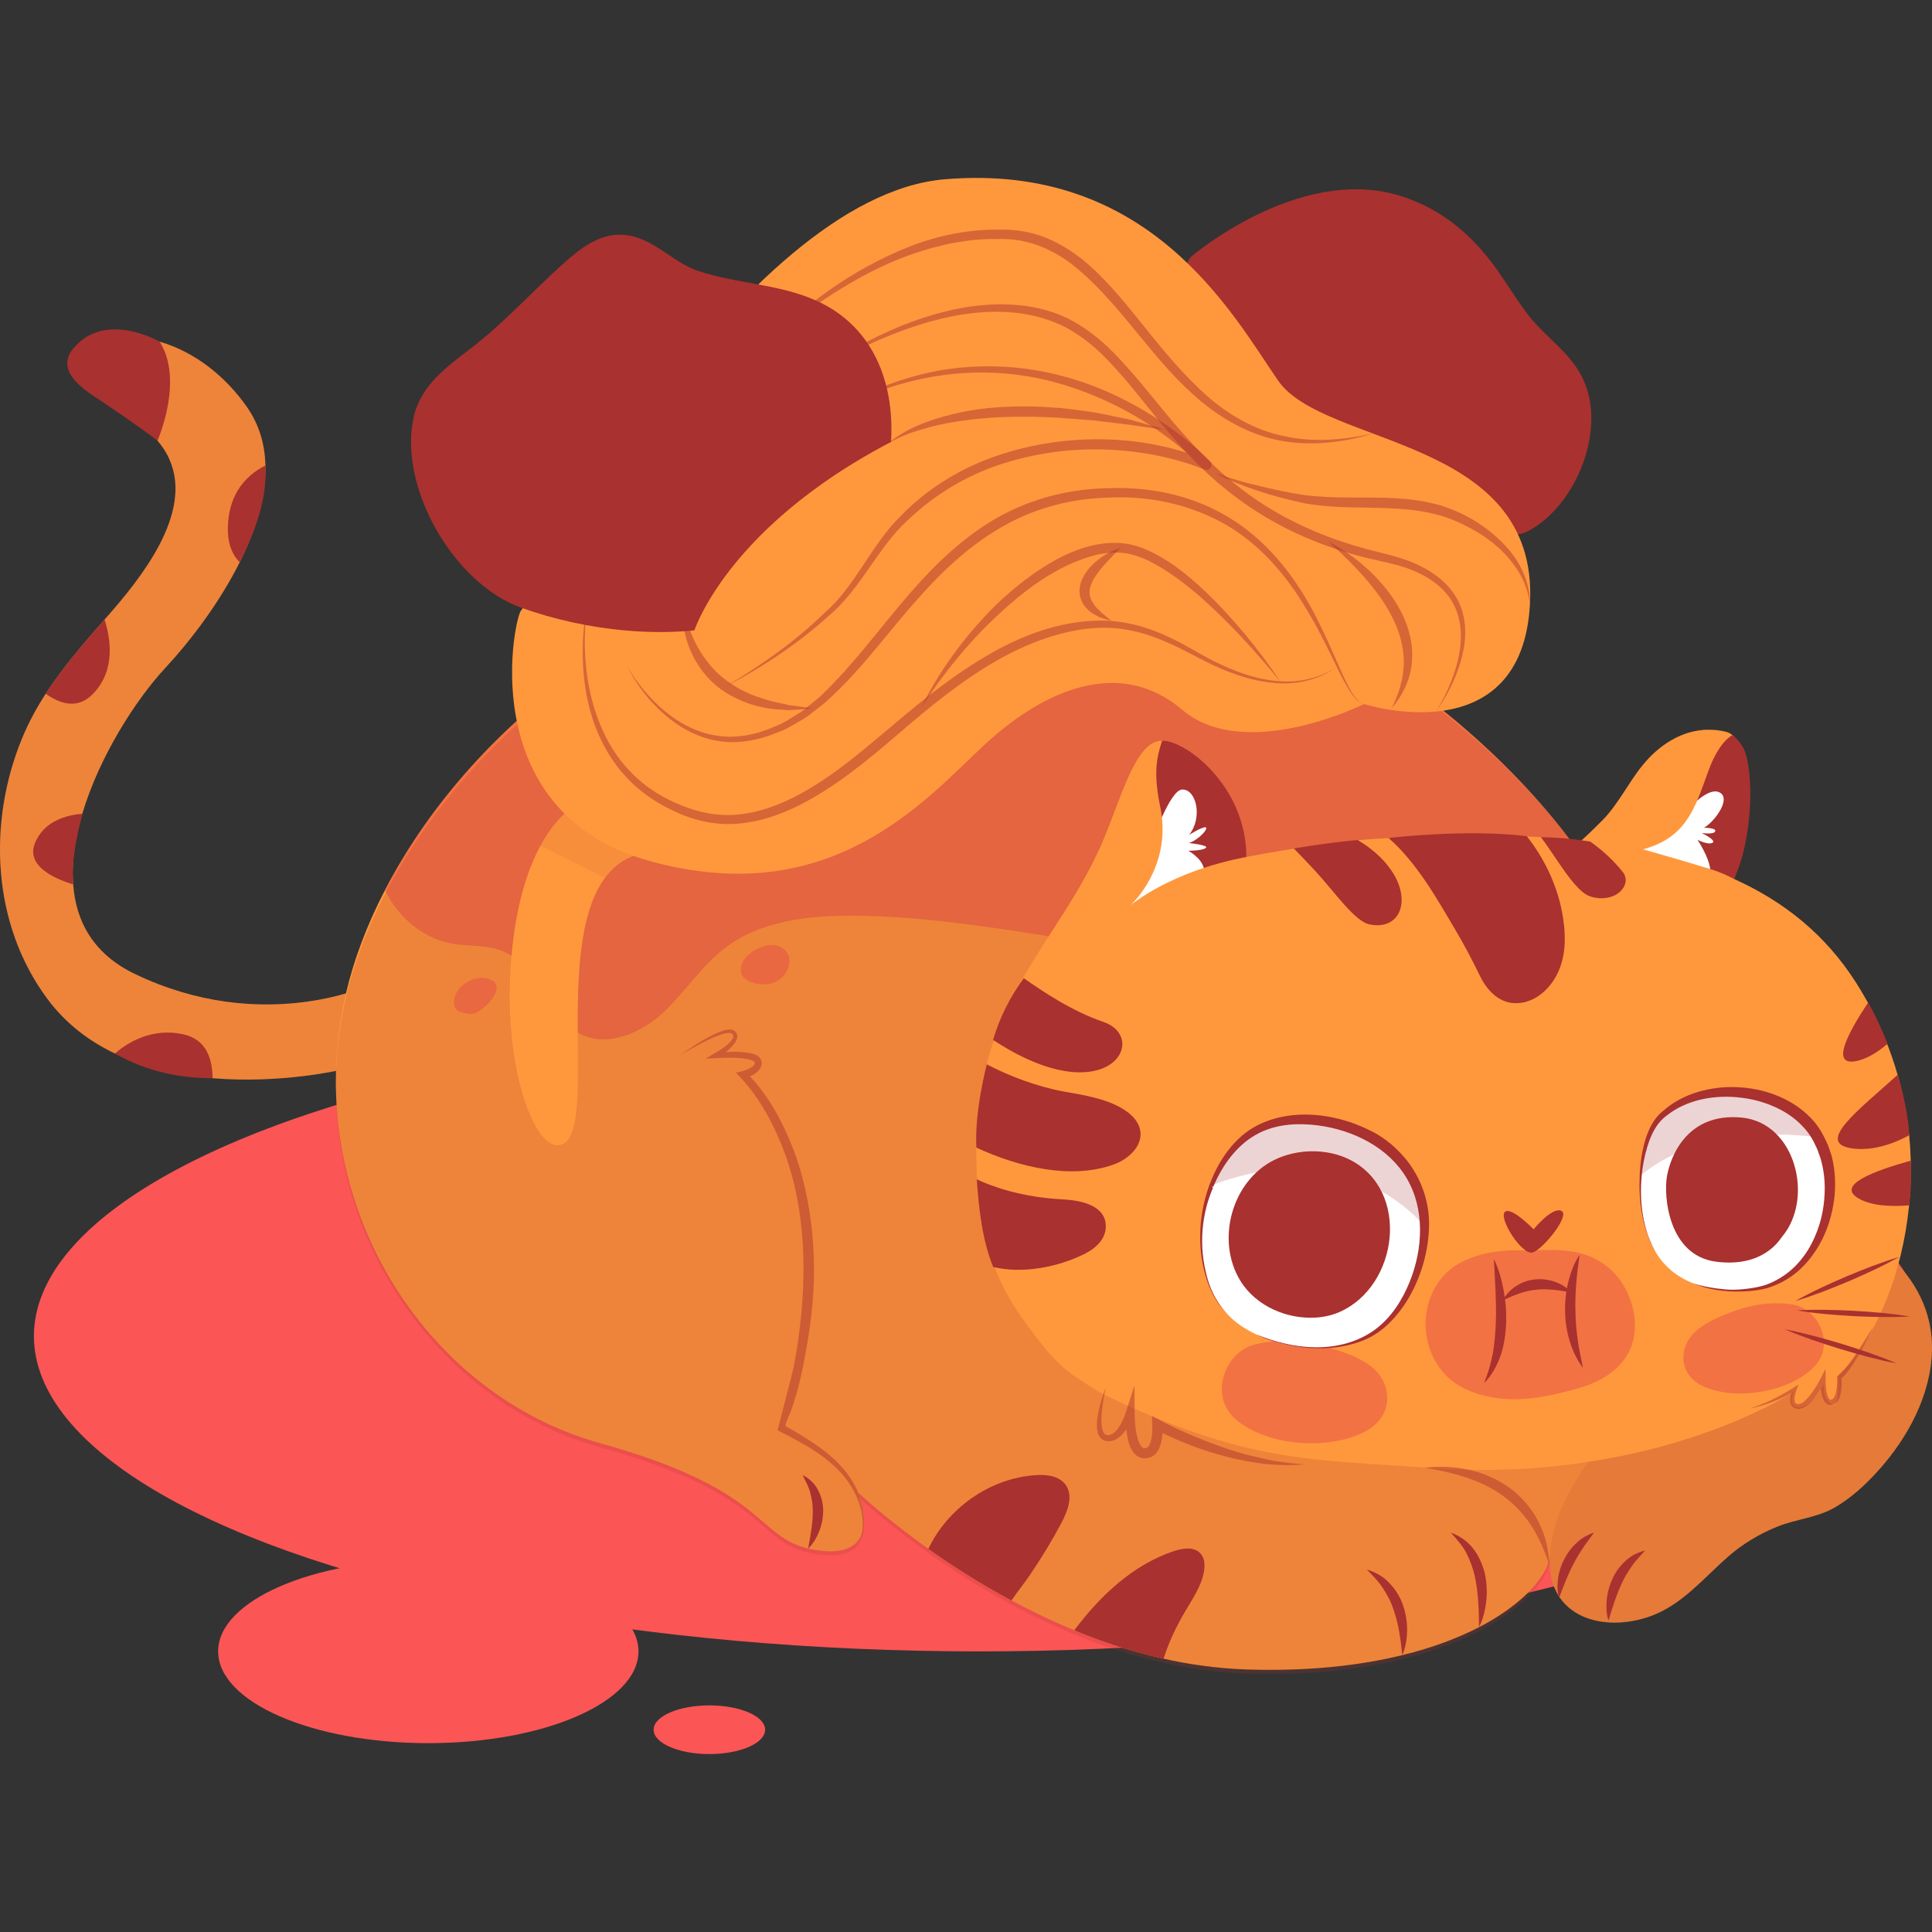 <?xml version="1.0" encoding="UTF-8"?>
<!-- Generator: Adobe Illustrator 25.2.3, SVG Export Plug-In . SVG Version: 6.00 Build 0)  -->
<svg xmlns="http://www.w3.org/2000/svg" xmlns:xlink="http://www.w3.org/1999/xlink" version="1.1" id="Capa_1" x="0px" y="0px" viewBox="0 0 512 512" style="enable-background:new 0 0 512 512;" xml:space="preserve" width="512" height="512">
<rect x="0" y="0" width="512" height="512" fill="#333333" stroke="none"/>
<g>
	<ellipse style="fill:#FB5555;" cx="259.48" cy="354.086" rx="250.49" ry="83.551"/>
	<ellipse style="fill:#FB5555;" cx="113.507" cy="437.637" rx="55.698" ry="24.319"/>
	<ellipse style="fill:#FB5555;" cx="187.991" cy="458.396" rx="14.777" ry="6.452"/>
	<g>
		<g>
			<g>
				<g>
					<path style="fill:#FF983D;" d="M97.35,261.265l-7.107,22.277c0,0-15.731,3.708-33.906,2.191       c-8.54-0.73-17.641-2.584-25.872-6.545c-6.77-3.23-12.978-7.866-17.838-14.383C-2.15,245-3.358,217.976,5.884,195.588       c1.742-4.186,3.849-8.062,6.236-11.742c4.551-6.995,10.029-13.287,15.591-19.664c0.253-0.281,0.478-0.534,0.731-0.815       c8.793-10.029,22.782-27.221,16.49-41.575c-0.787-1.826-1.882-3.483-3.175-5c-3.343-3.933-7.978-6.967-12.079-9.804       c-3.006-2.107-6.827-3.259-9.073-6.321C12.149,89.065,33.835,88.644,39.706,89.88c0.871,0.196,1.742,0.393,2.613,0.674       c9.467,2.753,17.557,9.326,23.175,17.389c3.231,4.663,4.72,9.916,4.832,15.422c0.224,8.259-2.557,17.136-6.799,25.619       c-5.337,10.703-12.978,20.76-19.861,28.175c-7.584,8.175-17.332,23.232-21.855,38.485c-1.91,6.377-2.921,12.781-2.416,18.737       c0.702,9.804,5.337,18.428,16.293,23.709C69.258,274.244,97.35,261.265,97.35,261.265z"/>
				</g>
				<g style="opacity:0.2;">
					<path style="fill:#A9312F;" d="M97.35,261.265l-7.107,22.277c0,0-15.731,3.708-33.906,2.191       c-8.54-0.73-17.641-2.584-25.872-6.545c-6.77-3.23-12.978-7.866-17.838-14.383C-2.15,245-3.358,217.976,5.884,195.588       c1.742-4.186,3.849-8.062,6.236-11.742c4.551-6.995,10.029-13.287,15.591-19.664c0.253-0.281,0.478-0.534,0.731-0.815       c8.793-10.029,22.782-27.221,16.49-41.575c-0.787-1.826-1.882-3.483-3.175-5c-3.343-3.933-7.978-6.967-12.079-9.804       c-3.006-2.107-6.827-3.259-9.073-6.321C12.149,89.065,33.835,88.644,39.706,89.88c0.871,0.196,1.742,0.393,2.613,0.674       c9.467,2.753,17.557,9.326,23.175,17.389c3.231,4.663,4.72,9.916,4.832,15.422c0.224,8.259-2.557,17.136-6.799,25.619       c-5.337,10.703-12.978,20.76-19.861,28.175c-7.584,8.175-17.332,23.232-21.855,38.485c-1.91,6.377-2.921,12.781-2.416,18.737       c0.702,9.804,5.337,18.428,16.293,23.709C69.258,274.244,97.35,261.265,97.35,261.265z"/>
				</g>
			</g>
			<g>
				<path style="fill:#A9312F;" d="M41.757,116.791c1.938-4.831,6.068-17.473,0.562-26.237c0,0-14.46-8.45-22.924,1.818      c-5.72,6.939,5.768,12.587,8.956,14.931C28.351,107.303,37.44,113.453,41.757,116.791z"/>
			</g>
			<g>
				<path style="fill:#A9312F;" d="M70.326,123.365c0.525,8.771-2.557,17.136-6.799,25.619c-2.079-2.051-3.736-5.618-2.949-11.799      C61.562,129.404,66.309,125.387,70.326,123.365z"/>
			</g>
			<g>
				<path style="fill:#A9312F;" d="M24.593,183.93c-3.989,4.101-8.624,2.669-12.473-0.084c4.551-6.995,10.029-13.287,15.591-19.664      C29.172,168.845,30.886,177.497,24.593,183.93z"/>
			</g>
			<g>
				<path style="fill:#A9312F;" d="M19.396,234.382c-5.478-1.685-12.416-5.057-10.169-10.843c2.359-6.068,8.624-7.557,12.585-7.894      C20.129,222.512,18.891,228.426,19.396,234.382z"/>
			</g>
			<g>
				<path style="fill:#A9312F;" d="M56.337,285.733c-8.608,0-17.442-1.704-25.872-6.545c3.259-2.837,9.748-6.967,18.203-5.056      C54.736,275.479,56.308,280.733,56.337,285.733z"/>
			</g>
		</g>
		<g>
			<path style="fill:#FF983D;" d="M463.329,279.693l-0.197,0.843l-1.882,7.641l-0.309,1.292l-0.337,1.349l-1.292,5.253l-1.348,5.562     l-7.697,31.35l-1.686,6.939l-0.028,0.113v0.028l-3.849,15.647l-6.939,28.288l-2.95,12.079c0,0-21.967,6.04-24.131,16.855     c0,0.028-0.028,0.084-0.028,0.112c-0.056,0.281-0.14,0.562-0.225,0.871c0,0.028,0,0.028,0,0.028     c-1.573,4.972-7.585,11.63-18.456,17.276c-5.506,2.837-12.276,5.45-20.366,7.416c-11.209,2.753-24.917,4.326-41.294,3.792     c-4.017-0.14-7.978-0.478-11.883-1.039c-3.399-0.45-6.77-1.068-10.057-1.826c-6.911-1.517-13.596-3.596-19.945-6.04     c-1.264-0.478-2.5-0.983-3.708-1.489c-5.899-2.416-11.489-5.113-16.658-7.893c-8.456-4.523-15.9-9.326-22.024-13.681     c-11.18-7.922-18.007-14.355-18.541-14.86c0.056,0.168,0.281,0.73,0.534,1.573c0.225,0.758,0.478,1.714,0.646,2.781     c0.084,0.337,0.112,0.675,0.168,1.012c0.056,0.534,0.084,1.039,0.084,1.573c0.028,0.281,0.028,0.534,0,0.815     c0.028,0.084,0.028,0.197,0,0.309c-0.056,0.927-0.197,1.854-0.534,2.725c-0.028,0.084-0.056,0.197-0.084,0.281     c-1.208,2.978-4.27,5.141-11.181,4.242c-1.067-0.14-2.051-0.309-2.95-0.534c-14.046-3.315-10.787-15.591-55.087-27.895     c-40.508-11.237-69.92-50.874-70.088-95.567c0-0.646,0.028-1.32,0.028-1.994v-1.124c0.168-6.32,0.927-12.725,2.332-19.158     c0.084-0.449,0.197-0.899,0.309-1.348c2.051-8.821,5.506-18.091,10.338-27.389c24.158-46.604,82.196-94.134,164.869-91.129     c89.19,3.23,139.333,64.526,149.109,77.729c1.011,1.348,1.573,2.191,1.77,2.416v0.028c0.028,0.028,0.028,0.056,0.028,0.056     l10.197,12.248L463.329,279.693z"/>
		</g>
		<g style="opacity:0.48;">
			<path style="fill:#E54949;" d="M452.514,193.396c-7.95,12.22-19.439,21.518-31.715,29.58c-0.983,0.646-1.994,1.292-3.034,1.938     v0.028c-0.168,0.084-0.337,0.197-0.534,0.309c-1.517,0.955-3.034,1.91-4.551,2.809c-0.112,0.084-0.225,0.168-0.337,0.225     c-0.955,0.59-1.91,1.152-2.894,1.741c-8.399,4.944-17.052,9.58-26.041,13.4c-7.163,3.006-14.523,5.506-22.108,7.22     c-27.305,6.18-55.115,1.798-83.066-2.5c-17.332-2.697-34.721-5.365-52.081-5.478c-11.883-0.056-24.496,1.32-33.963,8.512     c-6.264,4.775-10.59,11.686-16.349,17.079c-5.787,5.394-14.327,9.242-21.518,6.012c-9.411-4.242-11.461-18.035-20.928-22.136     c-4.101-1.77-8.792-1.292-13.203-1.994c-7.725-1.236-14.355-6.714-17.894-13.681c-0.084-0.168-0.168-0.365-0.281-0.562     c24.158-46.604,82.196-94.134,164.869-91.129c89.19,3.23,139.333,64.526,149.109,77.729c1.039,0.084,2.051,0.169,3.034,0.281     l0.506-0.421c2.079-1.882,4.775-4.635,5.112-4.944c4.158-4.214,6.883-9.944,10.59-14.523     C439.564,197.526,445.632,193.508,452.514,193.396z"/>
		</g>
		<g style="opacity:0.2;">
			<path style="fill:#A9312F;" d="M463.329,280.783l-28.513,116.383c0,0-21.968,6.04-24.131,16.855     c-2.191,10.815-27.249,31.21-80.369,29.496c-4.017-0.141-7.978-0.478-11.883-1.039c-3.399-0.449-6.77-1.067-10.057-1.826     c-6.91-1.517-13.596-3.596-19.945-6.04c-1.264-0.478-2.5-0.983-3.708-1.489c-5.899-2.416-11.489-5.113-16.658-7.894     c-8.455-4.523-15.9-9.326-22.024-13.68c-11.18-7.922-18.007-14.355-18.54-14.86c0.365,0.955,6.742,17.529-10.366,15.31     c-17.613-2.276-10.871-15.338-58.037-28.429c-47.138-13.063-79.274-64.638-67.729-117.844     c11.546-53.177,75.51-123.49,175.515-119.866c100.005,3.624,151.435,79.611,151.435,79.611L463.329,280.783z"/>
		</g>
		<g>
			<g>
				<g>
					<path style="fill:#FF983D;" d="M421.479,386.461c-5.454,8.042-10.496,16.443-10.81,26.477       c-0.495,15.851,14.365,19.813,26.748,15.355c8.227-2.961,13.956-9.961,20.307-15.576c3.927-3.473,8.448-6.208,13.308-8.163       c4.874-1.961,10.374-2.35,14.955-4.928c4.556-2.564,8.54-6.295,12.001-10.172c7.726-8.657,13.797-19.975,14.007-31.799       c0.175-9.867-4.345-18.729-11.734-25.136c-20.063-17.397-45.562,10.948-57.342,25.346c-7.096,8.674-13.896,17.598-20.24,26.838       C422.278,385.288,421.877,385.874,421.479,386.461z"/>
				</g>
				<g style="opacity:0.3;">
					<path style="fill:#A9312F;" d="M421.479,386.461c-5.454,8.042-10.496,16.443-10.81,26.477       c-0.495,15.851,14.365,19.813,26.748,15.355c8.227-2.961,13.956-9.961,20.307-15.576c3.927-3.473,8.448-6.208,13.308-8.163       c4.874-1.961,10.374-2.35,14.955-4.928c4.556-2.564,8.54-6.295,12.001-10.172c7.726-8.657,13.797-19.975,14.007-31.799       c0.175-9.867-4.345-18.729-11.734-25.136c-20.063-17.397-45.562,10.948-57.342,25.346c-7.096,8.674-13.896,17.598-20.24,26.838       C422.278,385.288,421.877,385.874,421.479,386.461z"/>
				</g>
			</g>
			<g>
				<path style="fill:#A9312F;" d="M426.257,429.494c-0.578-1.84-0.639-3.781-0.438-5.682c0.193-1.911,0.752-3.786,1.562-5.562      c0.828-1.767,2.034-3.383,3.495-4.684c1.422-1.35,3.257-2.214,5.095-2.656c-1.285,1.452-2.535,2.659-3.509,4.111      c-0.974,1.423-1.906,2.841-2.594,4.418C428.37,422.537,427.374,425.866,426.257,429.494z"/>
			</g>
			<g>
				<path style="fill:#A9312F;" d="M413.176,423.481c-0.518-1.719-0.52-3.536-0.256-5.288c0.244-1.768,0.852-3.475,1.662-5.077      c0.845-1.583,1.912-3.068,3.266-4.253c1.291-1.238,2.883-2.145,4.563-2.698c-1.014,1.49-2.064,2.738-2.942,4.112      c-0.904,1.339-1.735,2.691-2.444,4.114C415.511,417.204,414.404,420.177,413.176,423.481z"/>
			</g>
		</g>
		<g>
			<path style="fill:#FF983D;" d="M506.324,313.629c-0.644,16.775-5.668,34.292-15.662,47.276l-1.208,1.236l-2.359,2.416     c0,0,0.281,5.365-0.534,7.191c-0.197,0.421-0.477,0.646-0.843,0.505l-0.028-0.028c-2.247-0.983-2.5-3.68-2.36-5.534     c-0.168,0.393-0.421,0.899-0.786,1.433c-0.337,0.59-0.815,1.264-1.348,1.91c-0.056,0.056-0.084,0.084-0.112,0.14     c-1.405,1.629-3.231,3.062-4.888,2.697c-2.556-0.562-0.815-4.017-0.815-4.017c-0.113,0.084-0.253,0.14-0.365,0.224     c-0.084,0.056-0.197,0.14-0.309,0.197c-3.006,1.854-15.928,9.298-36.659,14.664c-0.112,0-0.197,0.028-0.281,0.056     c-5.169,1.32-10.843,2.5-16.939,3.427c-11.433,1.77-24.44,2.612-38.794,1.826c-1.489-0.084-2.978-0.168-4.494-0.309     c-28.794-2.247-47.234-0.858-86.245-20.012c-7.875-5.187-10.804-5.738-21.403-21.058c-7.61-11.001-10.42-24.098-11.05-37.478     c-0.642-13.635,1.236-27.513,6.609-40.06c7.122-16.631,19.517-30.357,26.635-47.019c5.085-11.743,8.765-27.08,15.928-27.024     c2.444,0,5.871,2.107,9.354,5.534c0.281,0.309,0.59,0.59,0.871,0.899c3.455,3.68,6.882,8.652,9.214,14.214     c0.393,0.927,0.758,1.882,1.096,2.837c0.309,0.955,0.618,1.91,0.871,2.893c0.393,1.489,0.621,2.941,0.846,4.43     c28.699-5.371,38.634-4.94,42.046-5.122c15.467-0.793,31.308-0.96,46.72,0.804l0.506-0.421c2.079-1.882,4.775-4.635,5.112-4.944     c4.158-4.214,6.883-9.944,10.59-14.523c4.326-5.366,10.394-9.383,17.276-9.495c1.657-0.056,3.343,0.141,5.085,0.59     c0.562,0.168,1.039,0.421,1.517,0.843c0.028-0.028,0.028,0,0.028,0c0.141,0.112,0.309,0.253,0.449,0.421     c3.919,4.704,3.851,12.193,3.696,17.988c-0.178,6.656-1.458,12.867-3.555,19.15c-0.056,0.168-0.113,0.365-0.225,0.534     c13.512,6.096,24.299,14.901,32.294,27.387c7.791,12.166,12.734,26.167,14.152,40.552     C506.364,305.006,506.491,309.293,506.324,313.629z"/>
		</g>
		<g>
			<path style="fill:#A9312F;" d="M311.822,225.757l7.192,4.251c6.316-2.072,11.044-2.832,11.29-2.888     c0-18.555-15.799-30.799-22.289-30.843l-0.019-0.001c-1.183,3.595-2.569,7.9-0.523,17.527c0.208,0.947,0.343,1.868,0.442,2.769     L311.822,225.757z"/>
		</g>
		<g>
			<path style="fill:#A9312F;" d="M445.562,224.916l7.653,5.383c2.456,0.744,4.697,1.763,6.295,2.622     c4.237-8.509,5.583-24.737,3.128-33.129c-0.679-2.34-2.298-3.957-3.506-4.978c0,0-3.398,1.4-6.298,9.238     c-1.053,2.861-1.986,5.6-3.07,8.123L445.562,224.916z"/>
		</g>
		<g style="opacity:0.48;">
			<path style="fill:#E54949;" d="M362.754,361.639c6.087,4.241,6.966,12.888-0.06,17.199c-9.408,5.773-27.106,4.599-35.397-2.855     c-7-6.293-2.605-17.645,5.072-19.631c6.489-1.679,13.36-1.052,19.693,0.756C355.005,357.949,359.342,359.263,362.754,361.639z"/>
		</g>
		<g style="opacity:0.48;">
			<path style="fill:#E54949;" d="M449.618,352.568c-4.857,4.087-4.933,11.522,1.389,14.65c8.464,4.187,23.452,1.812,29.936-5.183     c5.475-5.905,0.849-15.237-5.846-16.332c-5.659-0.926-11.465,0.142-16.72,2.174C455.934,348.822,452.34,350.278,449.618,352.568z     "/>
		</g>
		<g>
			<path style="fill:#A9312F;" d="M404.632,221.601c4.938,6.309,8.345,13.683,9.577,21.518c0.866,5.536,0.779,11.372-2.234,16.281     c-2.4,3.931-6.671,7.014-11.46,6.373c-3.813-0.511-6.658-3.74-8.237-6.986c-2.092-4.326-4.338-8.59-6.799-12.72     c-4.474-7.539-9.975-17.438-17.483-23.978C367.995,222.087,388.508,219.613,404.632,221.601z"/>
		</g>
		<g>
			<path style="fill:#A9312F;" d="M505.955,300.86c-4.716,2.565-10.269,4.252-15.4,3.436c-9.616-1.545,2.479-10.486,12.331-19.455     C502.887,284.841,505.612,293.198,505.955,300.86z"/>
		</g>
		<g>
			<path style="fill:#A9312F;" d="M505.918,319.431c-4.868,0.396-10.021,0.136-13.407-1.85c-5.969-3.502,3.855-7.18,13.856-9.998     C506.366,307.583,506.765,314.196,505.918,319.431z"/>
		</g>
		<g>
			<path style="fill:#A9312F;" d="M491.744,281.231c2.828-0.499,5.755-2.312,8.463-4.6c-0.048-0.169-0.114-0.34-0.18-0.51     c-1.413-3.54-3.051-7.035-4.974-10.413C489.556,274.013,485.188,282.391,491.744,281.231z"/>
		</g>
		<g>
			<path style="fill:#A9312F;" d="M342.87,224.831c1.984,2.067,4.21,4.375,5.809,6.115c5.055,5.517,10.371,13.232,14.237,14.026     c8.08,1.671,11.227-6.241,5.874-14.201c-2.443-3.627-5.802-6.225-8.738-7.992l-0.208-0.171     C353.851,223.124,348.331,223.979,342.87,224.831z"/>
		</g>
		<g>
			<path style="fill:#A9312F;" d="M421.445,223.032c2.725,1.938,5.843,4.579,8.568,8.006c1.714,2.135,0.562,4.832-2.023,6.208     c-0.196,0.084-0.421,0.197-0.674,0.281c-1.601,0.618-3.624,0.758-5.843,0.056c-2.837-0.927-5.843-5.197-8.792-9.523     c-1.489-2.163-2.95-4.438-4.354-6.208C408.326,221.853,414.369,221.853,421.445,223.032z"/>
		</g>
		<g style="opacity:0.48;">
			<path style="fill:#A9312F;" d="M496.411,351.56c-1.404,2.327-2.814,4.644-4.329,6.884c-0.743,1.128-1.516,2.234-2.33,3.299     c-0.814,1.048-1.696,2.1-2.675,2.829l-0.243,0.181l0.009,0.328c0.03,1.142-0.007,2.336-0.204,3.448     c-0.173,1.077-0.644,2.269-1.289,2.397c-0.306,0.069-0.476,0.015-0.742-0.391c-0.234-0.392-0.392-0.929-0.508-1.468     c-0.225-1.092-0.282-2.287-0.285-3.422l-0.007-2.912l-1.326,2.577c-0.572,1.112-1.231,2.225-1.943,3.264     c-0.716,1.035-1.497,2.047-2.402,2.8c-0.444,0.38-0.949,0.675-1.385,0.713c-0.481,0.044-0.884-0.066-1.024-0.418     c-0.365-0.819-0.034-2.241,0.37-3.335l0.526-1.426l-1.247,0.805c-1.802,1.163-3.72,2.193-5.652,3.161     c-1.94,0.962-3.952,1.781-6.061,2.345c2.169-0.288,4.268-0.99,6.312-1.78c2.042-0.815,4-1.791,5.928-2.879l-0.721-0.621     c-0.28,0.644-0.491,1.276-0.639,1.965c-0.123,0.684-0.233,1.433,0.095,2.267c0.176,0.404,0.541,0.807,0.972,0.972     c0.215,0.102,0.427,0.163,0.63,0.176c0.206,0.038,0.414,0.052,0.628,0.014c0.867-0.079,1.527-0.506,2.079-0.937     c1.124-0.88,1.955-1.947,2.722-3.04c0.765-1.099,1.444-2.219,2.072-3.413l-1.333-0.335c-0.018,1.266,0.07,2.485,0.33,3.748     c0.147,0.628,0.316,1.266,0.703,1.909c0.119,0.16,0.231,0.319,0.367,0.47c0.176,0.14,0.331,0.299,0.545,0.397     c0.443,0.214,0.948,0.233,1.366,0.104c0.876-0.246,1.382-0.984,1.66-1.596c0.283-0.639,0.414-1.274,0.52-1.904     c0.177-1.263,0.205-2.485,0.104-3.74l-0.235,0.509c1.153-0.962,1.958-2.077,2.753-3.204c0.777-1.134,1.499-2.294,2.19-3.471     C494.043,356.455,495.305,354.044,496.411,351.56z"/>
		</g>
		<g>
			<g>
				<g>
					<path style="fill:#FFFFFF;" d="M328.911,351.367c8.515,5.76,21.829,7.622,31.438,3.826c2.053-0.813,3.96-1.916,5.668-3.35       c7.396-6.271,11.536-17.235,11.519-26.856c0.017-0.222,0.015-0.446,0.013-0.669c-0.197-9.71-5.807-18.47-14.298-23.075       c-9.94-5.384-24.711-7.151-33.844,0.682c-3.602,3.096-6.438,7.385-8.328,12.211l-0.018-0.001       C315.978,326.981,317.511,343.639,328.911,351.367z"/>
				</g>
				<g>
					<path style="fill:#A9312F;" d="M371.442,305.902c-2.36-2.584-5.169-4.775-8.315-6.292c-3.09-1.545-6.349-2.697-9.72-3.427       c-6.658-1.404-13.99-1.152-20.254,2.079c-3.118,1.601-5.731,4.017-7.781,6.742c-1.995,2.612-3.512,5.506-4.663,8.54       c-0.056,0.14-0.112,0.253-0.168,0.393c-1.208,3.231-1.966,6.63-2.303,10.057c-0.309,3.427-0.225,6.911,0.365,10.282       c0.534,3.006,1.435,6.092,2.868,8.788c0.211,0.429,0.305,0.542,0.474,0.851c0.994,1.821,2.416,3.487,3.893,4.936       c-2.81-2.757-4.846-6.358-5.88-10.146c-0.584-2.142-1.015-4.311-1.221-6.524c-0.383-4.126-0.057-8.319,0.982-12.331       c0.452-1.745,1.038-3.455,1.758-5.107c-0.172,0.095-0.334-0.256-0.15-0.325s0.294,0.301,0.102,0.343       c2.5-6.074,6.612-11.781,12.528-14.636c4.692-2.264,10.129-2.55,15.296-1.883c9.386,1.212,18.751,5.878,23.551,14.035       c4.806,8.167,4.328,18.643,0.775,27.427c-1.968,4.867-4.902,9.469-9.116,12.601c-4.444,3.304-10.083,4.774-15.621,4.753       s-10.807-1.379-15.95-3.434c1.592,0.782,3.098,1.411,4.813,1.858c2.444,0.758,4.944,1.264,7.472,1.573       c2.388,0.281,4.832,0.337,7.248,0.168c0.478-0.028,0.955-0.084,1.433-0.14c2.893-0.365,5.787-1.068,8.456-2.303       c2.697-1.264,5.056-3.174,7.023-5.366c1.994-2.191,3.652-4.663,5-7.304c2.697-5.253,4.214-11.124,4.382-17.136       C378.858,317.869,376.19,311.015,371.442,305.902z M328.912,351.354"/>
				</g>
			</g>
			<g>
				<path style="fill:#A9312F;" d="M348.855,349.162c-7.73,0.541-16.049-3.021-20.165-9.766      c-6.557-10.747-2.235-26.433,8.999-31.993c6.031-2.985,13.976-3.127,20.016-0.077c16.141,8.153,12.905,33.463-2.686,40.356      C353.098,348.531,351.006,349.011,348.855,349.162z"/>
			</g>
			<g style="opacity:0.21;">
				<path style="fill:#A9312F;" d="M321.078,314.135c34.861-13.408,54.138,8.052,56.457,10.851c0.017-0.222,0.015-0.446,0.013-0.669      c-0.197-9.71-5.807-18.47-14.298-23.075c-9.94-5.384-24.711-7.151-33.844,0.682C325.805,305.021,322.969,309.31,321.078,314.135      z"/>
			</g>
		</g>
		<g>
			<g>
				<g>
					<path style="fill:#FFFFFF;" d="M440.021,333.67c5.898,7.788,17,9.441,26.01,7.783c1.239-0.244,2.443-0.587,3.589-1.043       c13.875-5.481,19.458-26.19,12.112-39.05c-0.731-1.332-1.634-2.576-2.667-3.72c-9.079-9.972-28.757-11.348-38.716-1.899       c-2.395,2.306-3.678,5.601-4.466,8.76c-0.546,2.157-0.915,4.535-1.085,7.008C434.215,319.266,435.63,327.88,440.021,333.67z"/>
				</g>
				<g>
					<path style="fill:#A9312F;" d="M448.778,340.146 M448.778,340.146c2.725,1.124,5.618,1.77,8.568,1.995       c0.281,0.056,0.562,0.056,0.843,0.084c1.714,0.084,3.455,0.084,5.197-0.056c1.714-0.141,3.455-0.365,5.169-0.871       c3.343-1.067,6.489-2.894,9.017-5.422c2.5-2.472,4.467-5.422,5.899-8.624c1.461-3.287,2.36-6.854,2.725-10.45       c0.309-3.568,0.084-7.22-0.871-10.759l-0.899-2.584c-0.365-0.843-0.787-1.629-1.18-2.472c-0.815-1.63-1.91-3.174-3.174-4.523       c-4.888-5.169-11.77-7.753-18.54-8.287h-0.281c-0.253-0.028-0.477-0.056-0.73-0.056c-3.568-0.196-7.163,0.253-10.59,1.264       c-3.427,1.039-6.658,2.725-9.326,5.141c-1.404,1.096-2.5,2.669-3.287,4.242c-0.786,1.601-1.348,3.287-1.742,5       c-0.842,3.399-1.096,6.883-1.096,10.338c0,3.455,0.394,6.91,1.236,10.253c0.674,2.556,1.629,5.056,2.978,7.332       c-0.59-1.067-1.124-2.191-1.573-3.315c-0.309-0.702-0.562-1.433-0.758-2.163c-1.208-3.905-1.601-8.09-1.461-12.107       c0.028-0.955,0.112-1.91,0.197-2.837c0.253-2.472,0.73-4.888,1.433-7.248c0.955-3.231,2.444-6.377,5.085-8.315       c5.197-4.186,12.22-5.506,18.737-4.916c0.084,0,0.168,0.028,0.253,0.028c0.084,0,0.168,0,0.253,0.028       c3.118,0.309,6.18,1.068,9.018,2.303c3.006,1.264,5.759,3.09,7.922,5.422c0.758,0.786,1.433,1.657,2.022,2.584       c0.281,0.421,0.534,0.843,0.758,1.292c0.337,0.702,0.731,1.433,1.039,2.163l0.815,2.276c0.927,3.118,1.292,6.433,1.096,9.72       c-0.169,3.764-1.011,7.585-2.556,11.096c-1.096,2.584-2.613,5-4.523,7.107c-2.219,2.472-5.056,4.382-8.203,5.59       c-1.573,0.562-3.258,0.871-4.944,1.095c-1.685,0.225-3.399,0.337-5.113,0.281C458.188,341.775,453.094,341.507,448.778,340.146       z"/>
				</g>
			</g>
			<g>
				<path style="fill:#A9312F;" d="M472.234,327.787c-0.499,0.588-4.797,8.202-17.435,6.578      c-12.639-1.623-13.983-17.311-13.032-22.683c0.952-5.371,5.454-16.884,19.799-15.513      C475.911,297.541,480.817,317.672,472.234,327.787z"/>
			</g>
			<g style="opacity:0.21;">
				<path style="fill:#A9312F;" d="M434.799,311.51c14.564-12.101,35.833-11.515,46.933-10.15c-0.731-1.332-1.634-2.576-2.667-3.72      c-9.079-9.972-28.757-11.348-38.716-1.899c-2.395,2.306-3.678,5.601-4.466,8.76C435.338,306.659,434.969,309.037,434.799,311.51      z"/>
			</g>
		</g>
		<g>
			<path style="fill:#A9312F;" d="M263.171,275.587c30.334,19.931,41.811-0.472,29.222-4.772     c-8.435-2.889-16.063-8.079-21.083-11.584C267.638,264.238,264.919,269.69,263.171,275.587z"/>
		</g>
		<g>
			<path style="fill:#A9312F;" d="M258.745,304.133c11.22,5.183,25.109,8.539,36.414,4.462c4.266-1.538,8.072-5.364,6.885-9.603     c-0.486-1.693-1.749-3.203-3.319-4.345c-4.637-3.402-11.243-4.384-16.99-5.414c-6.535-1.182-14.294-4.025-20.234-7.172     C261.5,282.061,258.229,294.434,258.745,304.133z"/>
		</g>
		<g>
			<path style="fill:#A9312F;" d="M258.855,312.534c0.556,7.913,1.448,16.091,4.352,23.232c7.786,1.872,17.168,0.053,24.247-3.487     c3.152-1.586,6.036-4.289,5.545-8.123c-0.641-5.072-7.281-6.095-11.34-6.309C270.648,317.276,262.916,314.441,258.855,312.534z"/>
		</g>
		<g>
			<g>
				<path style="fill:#A9312F;" d="M502.665,361.323c-4.784-2.04-9.693-3.671-14.632-5.2c-4.952-1.488-9.935-2.873-15.045-3.844      c4.783,2.044,9.692,3.673,14.632,5.2C492.573,358.964,497.557,360.348,502.665,361.323z"/>
			</g>
			<g>
				<path style="fill:#A9312F;" d="M506.064,348.879c-4.955-0.826-9.934-1.223-14.919-1.514c-4.987-0.25-9.979-0.391-14.996-0.1      c4.956,0.829,9.934,1.225,14.919,1.514C496.055,349.025,501.048,349.166,506.064,348.879z"/>
			</g>
			<g>
				<path style="fill:#A9312F;" d="M503.306,333.103c-4.814,1.437-9.46,3.27-14.065,5.2c-4.589,1.969-9.135,4.037-13.512,6.504      c4.815-1.434,9.461-3.268,14.065-5.2C494.381,337.635,498.928,335.567,503.306,333.103z"/>
			</g>
		</g>
		<g>
			<path style="fill:#FFFFFF;" d="M314.911,225.456c0,0,3.607,0.031,4.632-0.729c1.044-0.759-4.478-1.306-4.478-1.306     c2.846-0.976,5.348-4.044,4.408-4.171c-0.957-0.146-4.357,2.016-4.357,2.016c3.719-4.651,1.891-12.232-1.865-12.032     c-1.606,0.083-3.594,3.487-5.336,7.338c1.541,13.347-7.09,22.428-8.626,23.54c6.288-4.903,13.714-8.12,19.725-10.103     C318.29,227.274,314.911,225.456,314.911,225.456z"/>
		</g>
		<g>
			<path style="fill:#FFFFFF;" d="M453.214,230.299c-0.293-3.018-3.108-7.38-3.359-7.752c0.234,0.11,2.704,1.395,3.939,0.818     c1.293-0.609-2.836-2.615-2.836-2.615s3.256,0.507,3.589-0.455c0.349-0.941-3-0.934-3-0.934c2.457-1.247,7.195-7.309,4.399-9.214     c-1.823-1.236-4.51,0.589-6.182,2.026c-2.572,5.965-6.036,10.691-14.355,12.91C435.409,225.084,445.213,227.834,453.214,230.299z     "/>
		</g>
		<g style="opacity:0.48;">
			<path style="fill:#E54949;" d="M418.29,331.985c4.668,1.071,9.151,3.949,11.835,8.441c3.892,6.513,4.653,14.695-0.3,20.629     c-3.073,3.683-7.405,5.693-11.761,6.917c-8.346,2.344-16.803,4.084-25.365,1.727c-3.105-0.855-6.168-2.188-8.7-4.424     c-3.88-3.427-6.258-8.957-6.235-14.495c0.025-5.538,2.449-10.956,6.358-14.202c4.808-3.993,12.004-5.276,17.895-5.223     C407.266,331.403,413.159,330.807,418.29,331.985z"/>
		</g>
		<g>
			<path style="fill:#A9312F;" d="M418.619,332.52c-0.766,5.154-1.258,10.092-1.106,15.056c0.024,2.477,0.242,4.947,0.597,7.416     c0.296,2.493,0.903,4.923,1.371,7.521c-1.516-2.124-2.752-4.507-3.471-7.051c-0.817-2.523-1.177-5.178-1.252-7.825     c-0.041-2.649,0.2-5.305,0.847-7.865C416.226,337.218,417.158,334.714,418.619,332.52z"/>
		</g>
		<g>
			<path style="fill:#A9312F;" d="M395.903,333.658c1.254,2.6,2.024,5.385,2.56,8.206c0.533,2.826,0.777,5.714,0.701,8.616     c-0.139,2.896-0.512,5.815-1.439,8.602c-0.941,2.77-2.38,5.417-4.425,7.451c1.086-2.681,1.827-5.299,2.339-7.983     c0.45-2.695,0.682-5.415,0.769-8.156c0.126-2.742,0.009-5.504-0.076-8.286L395.903,333.658z"/>
		</g>
		<g>
			<path style="fill:#A9312F;" d="M416.341,342.424c-1.496-0.116-3.217-0.516-4.716-0.627c-1.543-0.124-3.044-0.191-4.513-0.006     c-2.968,0.257-5.716,1.354-8.847,2.821c1.588-3.074,4.963-5.214,8.572-5.563c1.799-0.165,3.615,0.057,5.269,0.659     C413.71,340.256,415.392,341.304,416.341,342.424z"/>
		</g>
		<g>
			<path style="fill:#A9312F;" d="M406.427,325.779c0,0,4.846-5.996,7.339-4.899c2.492,1.097-4.797,10.177-7.588,11.026     c-2.791,0.85-8.942-8.79-7.439-10.646C400.242,319.404,406.427,325.779,406.427,325.779z"/>
		</g>
		<g style="opacity:0.48;">
			<g>
				<path style="fill:#A9312F;" d="M180.201,279.688c3.314-2.358,6.698-4.652,10.537-6.231c0.978-0.349,1.955-0.773,3.217-0.581      c0.665,0.17,1.276,0.686,1.382,1.395c0.141,0.693-0.101,1.357-0.399,1.824c-1.256,1.917-2.988,3.07-4.763,4.211l-0.413-1.328      c2.953-0.239,5.856-0.434,8.925,0.073c0.768,0.171,1.564,0.291,2.424,1.004c0.992,0.905,0.88,2.249,0.321,3.134      c-1.2,1.658-2.712,2.105-4.239,2.625l0.433-1.718c6.11,6.034,10.022,13.561,12.953,21.371c2.867,7.851,4.371,16.134,4.93,24.43      c0.564,8.364-0.017,16.786-1.389,25.047c-1.081,6.507-2.394,13.478-4.776,19.649c-0.389,1.008-1.616,3.104-1.148,4.217      c-0.163-0.387-0.325-0.774-0.488-1.161c5.73,3.277,11.581,6.652,15.865,11.675c4.283,5.022,6.761,12.103,4.625,18.349      c1.617-6.344-1.288-13.154-5.816-17.882c-4.528-4.728-10.488-7.775-16.327-10.735c-0.032-0.016,3.984-15.265,4.264-16.714      c1.114-5.764,1.882-11.595,2.299-17.451c0.917-12.873-0.054-26.343-4.387-38.579c-2.714-7.546-6.578-14.943-11.954-20.727      l-1.211-1.303l1.644-0.416c1.193-0.301,2.639-0.915,3.146-1.666c0.254-0.297,0.186-0.762,0.034-0.836      c-0.241-0.257-0.923-0.501-1.556-0.632c-2.657-0.541-5.621-0.477-8.447-0.334l-2.906,0.147l2.492-1.475      c1.65-0.977,3.469-2.085,4.513-3.555c0.559-0.693,0.413-1.553-0.258-1.717c-0.767-0.184-1.811,0.096-2.729,0.396      c-1.888,0.63-3.716,1.532-5.505,2.476C183.699,277.613,181.932,278.62,180.201,279.688z"/>
			</g>
		</g>
		<g style="opacity:0.48;">
			<g>
				<path style="fill:#A9312F;" d="M293.053,367.659c-0.43,1.992-0.79,3.993-1.018,5.992c-0.211,1.962-0.291,4.102,0.296,5.716      c0.531,1.561,2.502,1.026,3.569-0.358c1.155-1.364,1.982-3.237,2.546-5.006l2.198-6.889l0.044,7.291      c0.01,1.697,0.126,3.474,0.414,5.138c0.277,1.616,0.855,3.376,1.634,4.05c0.097,0.039,0.18,0.082,0.258,0.148      c0.09,0.025,0.178,0.013,0.261,0.053c0.208,0.01,0.467-0.022,0.627-0.1c0.343-0.137,0.709-0.608,0.953-1.29      c0.481-1.353,0.593-3.147,0.533-4.732l-0.091-2.418l2.11,1.121c5.861,3.113,12.155,5.66,18.512,7.793      c3.19,1.075,6.461,1.864,9.757,2.565c3.299,0.733,6.656,1.07,10.059,1.33c-3.392,0.327-6.834,0.255-10.253-0.067      c-3.407-0.397-6.795-1.027-10.125-1.877c-6.682-1.684-13.089-4.16-19.268-7.355l2.019-1.296c0.098,1.989,0.021,3.865-0.71,5.908      c-0.375,0.976-1.049,2.161-2.378,2.765c-0.665,0.291-1.316,0.369-1.999,0.316c-0.351-0.067-0.719-0.131-1.045-0.259      c-0.307-0.165-0.614-0.347-0.899-0.543c-1.9-1.842-2.07-3.871-2.43-5.722c-0.248-1.891-0.32-3.717-0.237-5.612l2.241,0.402      c-0.821,2.033-1.78,3.914-3.362,5.57c-0.789,0.79-1.855,1.564-3.196,1.657c-0.649,0.041-1.293-0.065-1.956-0.473      c-0.604-0.41-0.958-1.034-1.144-1.599c-0.623-2.294-0.126-4.345,0.27-6.358C291.688,371.51,292.298,369.555,293.053,367.659z"/>
			</g>
		</g>
		<g style="opacity:0.48;">
			<g>
				<path style="fill:#A9312F;" d="M410.694,414.822c-1.36-3.617-2.718-7.172-4.745-10.282c-2.002-3.114-4.501-5.848-7.463-7.987      c-5.911-4.391-13.328-6.312-20.936-7.613c7.647-0.89,15.988,0.589,22.568,5.392c3.241,2.404,5.938,5.564,7.698,9.153      c0.902,1.781,1.562,3.666,2.035,5.575C410.303,410.973,410.48,412.958,410.694,414.822z"/>
			</g>
		</g>
		<g>
			<path style="fill:#A9312F;" d="M391.967,431.206c-0.071-4.752-0.191-9.254-1.145-13.553c-0.483-2.139-1.241-4.165-2.236-6.109     c-1.032-1.944-2.484-3.604-4.123-5.38c2.237,0.787,4.379,2.202,5.91,4.182c1.539,1.963,2.55,4.303,3.136,6.697     c0.504,2.414,0.628,4.869,0.363,7.265C393.61,426.698,393.055,429.059,391.967,431.206z"/>
		</g>
		<g>
			<path style="fill:#A9312F;" d="M371.623,438.63c-0.456-4.436-1.039-8.575-2.445-12.417c-0.634-1.946-1.637-3.708-2.754-5.423     c-1.102-1.764-2.627-3.182-4.175-4.844c2.115,0.659,4.246,1.749,5.825,3.462c1.633,1.643,2.925,3.673,3.693,5.861     c0.758,2.191,1.162,4.482,1.13,6.756C372.873,434.289,372.529,436.557,371.623,438.63z"/>
		</g>
		<g>
			<path style="fill:#A9312F;" d="M319.069,416.443c-0.674,3.848-2.95,7.135-4.916,10.478c-2.36,3.961-4.41,8.231-5.787,12.641     c-6.91-1.517-13.596-3.596-19.945-6.04c-1.264-0.478-2.5-0.983-3.708-1.489c6.882-9.214,15.619-17.417,26.49-21.012     c2.36-0.758,5.281-1.18,6.939,0.674C319.266,412.931,319.35,414.813,319.069,416.443z"/>
		</g>
		<g>
			<path style="fill:#A9312F;" d="M281.286,403.577c-2.5,4.719-5.281,9.298-8.287,13.709c-1.573,2.332-3.371,4.523-4.944,6.854     c-8.455-4.523-15.9-9.326-22.024-13.68c5.141-10.815,16.321-18.709,28.344-19.524c2.922-0.225,6.321,0.168,8.034,2.556     C284.488,396.385,282.972,400.43,281.286,403.577z"/>
		</g>
		<g>
			<path style="fill:#A9312F;" d="M214.174,410.376c0.643-3.592,1.271-6.856,1.225-10.083c0.009-1.61-0.271-3.16-0.678-4.718     c-0.397-1.589-1.22-3.015-2.038-4.695c1.605,0.837,3.129,2.124,4.014,3.842c0.94,1.677,1.42,3.619,1.458,5.527     c-0.013,1.909-0.35,3.782-1.035,5.505C216.445,407.471,215.514,409.09,214.174,410.376z"/>
		</g>
	</g>
	<g>
		<g>
			<path style="fill:#FF983D;" d="M168.597,226.554c-3.512,1.152-6.208,3.287-8.315,6.152c-13.99,18.933-1.096,69.47-12.163,70.79     c-7.22,0.871-16.04-24.524-12.023-55.115c1.461-11.096,4.214-18.849,7.107-24.215c5.085-9.411,10.675-11.518,10.675-11.518     s5.787,0.731,11.658,2.079c5.674,1.32,11.377,3.231,11.995,5.674C177.98,222.172,175.676,224.25,168.597,226.554z"/>
		</g>
		<g style="opacity:0.1;">
			<path style="fill:#A9312F;" d="M168.597,226.554c-3.512,1.152-6.208,3.287-8.315,6.152l-17.079-8.54     c5.085-9.411,10.675-11.518,10.675-11.518s5.787,0.731,11.658,2.079l11.995,5.674C177.98,222.172,175.676,224.25,168.597,226.554     z"/>
		</g>
		<g>
			<path style="fill:#A9312F;" d="M315.622,68.042c0,0,28.378-24.303,55.126-16.242c11.08,3.339,19.389,10.393,25.991,19.699     c2.674,3.768,5.055,7.737,7.84,11.427c6.079,8.056,14.34,11.689,16.605,22.564c2.642,12.687-4.804,29.405-16.505,35.408     C389.801,148.533,291.64,101.872,315.622,68.042z"/>
		</g>
		<g>
			<path style="fill:#FF983D;" d="M138.201,161.7c-1.522,0-13.703,53.288,34.003,66.483c47.705,13.195,72.573-15.733,88.306-30.45     c15.733-14.718,36.033-23.853,52.781-9.643c16.748,14.21,48.213-1.522,48.213-1.522s41.896,13.52,43.964-26.677     c2.282-44.335-54.621-41.329-66.802-59.092c-12.18-17.763-34.003-57.856-88.306-53.288     C196.056,52.08,138.201,161.7,138.201,161.7z"/>
		</g>
		<g style="opacity:0.48;">
			<g>
				<path style="fill:#A9312F;" d="M155.954,160.224c-0.765,2.571-0.835,5.301-0.946,7.967c-0.078,2.68,0.008,5.362,0.26,8.024      c0.494,5.323,1.668,10.583,3.669,15.493c1.959,4.912,4.786,9.499,8.519,13.194c3.664,3.773,8.235,6.551,13.089,8.513      c4.887,2.019,10.029,2.978,15.22,2.419c5.169-0.509,10.181-2.297,14.866-4.687c9.423-4.823,17.563-11.879,25.77-18.785      c8.21-6.959,16.68-13.823,26.177-19.203c9.396-5.401,20.19-9.165,31.274-8.655c5.525,0.316,10.878,1.957,15.789,4.267      c4.977,2.247,9.414,5.348,14.292,7.511c4.838,2.228,9.995,3.927,15.331,4.263c5.307,0.362,10.793-0.901,15.222-4.012      c-4.306,3.255-9.826,4.808-15.248,4.558c-5.442-0.195-10.736-1.783-15.704-3.91c-5.008-2.121-9.602-4.997-14.495-7.066      c-4.865-2.142-10.028-3.57-15.275-3.74c-5.235-0.174-10.511,0.839-15.523,2.415c-5.032,1.588-9.866,3.815-14.453,6.49      c-9.215,5.319-17.507,12.137-25.633,19.143c-8.144,6.999-16.565,14.018-26.379,18.998c-4.898,2.447-10.214,4.312-15.784,4.817      c-5.544,0.568-11.304-0.531-16.281-2.793c-5.048-2.183-9.795-5.237-13.546-9.293c-3.823-3.977-6.642-8.832-8.534-13.941      c-1.88-5.133-2.834-10.539-3.122-15.94C154.295,170.892,154.387,165.382,155.954,160.224z"/>
			</g>
		</g>
		<g style="opacity:0.48;">
			<g>
				<path style="fill:#A9312F;" d="M201.633,92.681c10.954-11.632,24.24-21.357,39.325-27.304c7.532-2.96,15.658-4.627,23.837-4.524      c4.054-0.114,8.319,0.542,12.189,2.082c3.893,1.515,7.414,3.799,10.573,6.406c6.282,5.313,11.236,11.737,16.262,17.931      c4.983,6.243,10.099,12.324,15.968,17.58c5.901,5.155,12.883,9.244,20.644,10.746c7.713,1.743,15.831,0.959,23.612-0.752      c-7.627,2.311-15.825,3.417-23.865,2.08c-8.071-1.273-15.507-5.325-21.765-10.457c-12.595-10.391-20.629-24.921-32.62-35.011      c-5.894-5.096-13.171-8.375-21.046-8.1c-7.816-0.216-15.613,1.427-23.056,4.001c-7.451,2.616-14.526,6.332-21.191,10.659      C213.79,82.293,207.475,87.219,201.633,92.681z"/>
			</g>
		</g>
		<g style="opacity:0.48;">
			<g>
				<path style="fill:#A9312F;" d="M166.124,176.434c2.636,4.585,6.065,8.7,10.09,12.051c4.018,3.336,8.818,5.802,13.946,6.498      c5.125,0.774,10.353-0.329,15.053-2.404c2.439-0.893,4.574-2.386,6.774-3.734c1.108-0.662,2.044-1.597,3.074-2.38      c0.994-0.836,2.055-1.583,2.95-2.544c7.538-7.222,13.87-15.716,20.692-23.853c6.825-8.111,14.35-15.963,23.56-21.677      c9.185-5.715,19.971-8.754,30.716-8.991c10.701-0.533,21.76,1.513,31.195,6.859c9.506,5.26,16.83,13.658,22.184,22.819      c2.688,4.607,4.926,9.434,7.057,14.279c1.071,2.421,2.109,4.853,3.266,7.223c0.583,1.181,1.181,2.36,1.921,3.445      c0.716,1.073,1.596,2.182,2.901,2.543c-1.326-0.291-2.293-1.377-3.07-2.422c-0.808-1.061-1.472-2.217-2.121-3.375      c-1.264-2.336-2.394-4.733-3.558-7.106c-2.316-4.752-4.726-9.453-7.55-13.885c-5.511-8.893-12.818-16.847-22.048-21.66      c-9.169-4.818-19.709-6.853-30.084-6.211c-10.377,0.315-20.598,3.301-29.36,8.827c-8.866,5.399-16.271,12.966-23.094,20.951      c-6.858,7.98-13.185,16.592-21.183,23.797c-0.938,0.957-2.066,1.721-3.116,2.561c-1.091,0.791-2.074,1.723-3.253,2.395      c-2.34,1.366-4.606,2.859-7.185,3.742c-4.964,2.047-10.538,3.104-15.93,2.129c-5.386-0.949-10.248-3.719-14.207-7.274      C171.755,185.479,168.503,181.163,166.124,176.434z"/>
			</g>
		</g>
		<g style="opacity:0.48;">
			<g>
				<path style="fill:#A9312F;" d="M339.454,180.827c-6.719-8.219-13.875-16.096-21.787-23.04      c-4.002-3.395-8.211-6.585-12.784-8.927c-2.289-1.14-4.702-2.025-7.13-2.315c-2.435-0.28-4.989-0.029-7.444,0.561      c-9.913,2.554-18.625,9.064-26.201,16.214c-3.844,3.581-7.439,7.452-10.753,11.559c-3.393,4.052-6.446,8.381-9.321,12.854      c4.654-9.579,11.034-18.32,18.501-26.021c3.77-3.821,7.9-7.307,12.366-10.362c4.484-2.995,9.368-5.642,14.808-6.846      c2.71-0.599,5.527-0.843,8.364-0.477c2.846,0.386,5.473,1.417,7.909,2.669c4.885,2.528,9.077,5.987,12.992,9.639      C326.765,163.697,333.523,172.006,339.454,180.827z"/>
			</g>
		</g>
		<g>
			<path style="fill:#A9312F;" d="M148.987,70.124c-8.001,7.213-15.38,15.359-23.895,21.945     c-6.664,5.116-13.702,10.024-15.542,18.808c-3.882,18.526,10.799,43.799,28.513,50.15c34.968,12.537,85.765,9.55,96.428-33.362     c4.689-18.869,0.449-40.065-18.764-48.254c-9.862-4.203-20.62-4.246-30.653-7.6c-5.984-2-10.241-6.886-16.181-8.839     C160.756,60.298,154.682,64.991,148.987,70.124z"/>
		</g>
		<g style="opacity:0.48;">
			<g>
				<path style="fill:#A9312F;" d="M180.989,160.224c0.703,4.075,2.062,7.933,3.98,11.393c1.955,3.434,4.481,6.498,7.64,8.794      c1.622,1.069,3.213,2.23,5.054,2.953c1.729,0.969,3.661,1.452,5.548,2.118c1.904,0.605,3.913,0.876,5.888,1.383      c2.01,0.311,4.045,0.489,6.105,0.868c-2.05,0.246-4.128,0.338-6.225,0.478c-2.071-0.192-4.203-0.185-6.269-0.637      c-4.177-0.745-8.207-2.465-11.749-4.954C183.938,177.416,180.206,168.484,180.989,160.224z"/>
			</g>
		</g>
		<g style="opacity:0.48;">
			<g>
				<path style="fill:#A9312F;" d="M296.965,145.172c-1.587,1.65-3.154,3.189-4.567,4.804c-1.378,1.618-2.678,3.302-3.283,5.056      c-0.673,1.727-0.431,3.431,0.732,5.024c0.444,0.874,1.364,1.483,2.055,2.299c0.824,0.697,1.718,1.339,2.568,2.146      c-1.105-0.25-2.212-0.59-3.304-1.009c-0.979-0.635-2.15-1.038-2.962-2.046c-0.957-0.807-1.612-2.055-1.974-3.353      c-0.301-1.358-0.135-2.758,0.287-3.98c0.932-2.44,2.597-4.249,4.407-5.693C292.745,146.977,294.772,145.856,296.965,145.172z"/>
			</g>
		</g>
		<g style="opacity:0.48;">
			<g>
				<path style="fill:#A9312F;" d="M192.311,181.912c9.405-5.602,18.431-11.911,26.232-19.528      c8.251-7.171,12.204-17.866,20.289-25.783c7.766-8,17.813-13.726,28.49-16.82c10.679-3.157,21.985-4.088,33.051-2.827      c5.529,0.669,10.993,1.905,16.267,3.714l1.959,0.73l0.979,0.368l0.489,0.184l0.245,0.092c0.032,0.016,0.065,0.02-0.105-0.05      c-0.087,0.124-0.446-0.596-1.568,0.605c-0.358,1.378,0.168,1.227,0.103,1.373c0.073,0.086,0.022,0.028,0.022,0.028      c-0.903-0.946-1.892-1.876-2.881-2.782c-2.003-1.801-4.093-3.517-6.26-5.132c-8.66-6.478-18.466-11.416-28.843-14.437      c-10.387-3.011-21.43-3.695-32.164-2.034c-10.772,1.603-21.074,5.669-30.659,10.953c9.273-5.824,19.561-10.202,30.433-12.286      c10.878-1.966,22.215-1.521,32.951,1.321c10.766,2.782,20.825,7.932,29.777,14.466c2.238,1.642,4.4,3.388,6.484,5.234      c1.037,0.936,2.053,1.874,3.05,2.902l0.11,0.121c-0.036,0.177,0.519,0.057,0.191,1.467c-1.092,1.232-1.423,0.544-1.48,0.699      c-0.116-0.022-0.108-0.023-0.131-0.031l-0.237-0.087l-0.474-0.174l-0.947-0.348l-1.895-0.691      c-5.103-1.709-10.393-2.855-15.741-3.473c-10.687-1.302-21.658-0.483-32.02,2.495c-10.404,2.9-19.953,8.41-27.708,15.915      c-7.887,7.282-12.201,18.064-20.859,25.266C211.255,170.738,202.024,176.847,192.311,181.912z"/>
			</g>
		</g>
		<g>
			<path style="fill:#FF983D;" d="M183.864,167.494c0,0,9.787-31.909,63.173-55.636l-12.753,24.913L210.26,164.5L183.864,167.494z"/>
		</g>
		<g style="opacity:0.48;">
			<g>
				<path style="fill:#A9312F;" d="M235.338,117.536c4.849-4.117,11.069-6.292,17.204-7.798c6.192-1.515,12.58-2.057,18.917-2.034      c3.177-0.06,6.335,0.226,9.495,0.419c3.149,0.307,6.284,0.737,9.404,1.218c3.095,0.641,6.194,1.228,9.267,1.912      c3.035,0.878,6.082,1.662,9.078,2.617c-3.139-0.347-6.228-0.865-9.33-1.289l-9.301-1.138      c-6.216-0.486-12.411-1.075-18.615-0.983c-6.2-0.091-12.391,0.365-18.496,1.347c-3.055,0.486-6.078,1.181-9.033,2.11      C240.938,114.761,238.044,115.937,235.338,117.536z"/>
			</g>
		</g>
		<g style="opacity:0.48;">
			<g>
				<path style="fill:#A9312F;" d="M380.47,188.705c2.579-4.158,4.597-8.672,5.793-13.367c1.173-4.67,1.333-9.708-0.514-14.052      c-1.81-4.378-5.682-7.522-9.96-9.502c-4.315-2.086-9.053-2.827-13.905-3.992c-9.589-2.405-18.909-6.12-27.394-11.307      c-8.505-5.161-16.019-11.866-22.538-19.279c-6.574-7.371-12.195-15.481-18.959-22.344c-3.365-3.439-7.157-6.404-11.388-8.523      c-4.266-1.99-8.945-3.226-13.728-3.557c-9.594-0.776-19.284,1.426-28.402,4.71c-9.157,3.317-17.894,7.854-26.061,13.254      c7.833-5.898,16.489-10.707,25.595-14.473c9.135-3.604,18.97-6.091,29.008-5.551c4.99,0.243,10.006,1.339,14.616,3.491      c4.559,2.232,8.603,5.364,12.112,8.89c7.059,7.059,12.711,15.101,19.244,22.293c6.445,7.244,13.602,13.858,21.844,18.921      c8.195,5.119,17.257,8.772,26.623,11.274c4.617,1.227,9.662,2.179,14.152,4.511c4.476,2.219,8.646,5.788,10.485,10.641      c1.876,4.828,1.34,10.108-0.055,14.807C385.607,180.292,383.333,184.728,380.47,188.705z"/>
			</g>
		</g>
		<g style="opacity:0.48;">
			<g>
				<path style="fill:#A9312F;" d="M352.068,143.567c3.965,2.025,7.631,4.662,10.895,7.752c3.274,3.078,6.172,6.645,8.295,10.726      c2.108,4.06,3.342,8.754,2.912,13.402c-0.358,4.664-2.511,8.942-5.402,12.286c2.01-3.966,3.272-8.177,3.252-12.382      c-0.036-4.197-1.227-8.305-3.212-12.044c-1.908-3.787-4.539-7.231-7.385-10.497C358.527,149.581,355.427,146.47,352.068,143.567      z"/>
			</g>
		</g>
		<g style="opacity:0.48;">
			<g>
				<path style="fill:#A9312F;" d="M321.869,125.344c3.85,1.307,7.717,2.489,11.658,3.386c3.904,0.96,7.895,1.835,11.827,2.42      c7.874,1.101,15.965,0.462,24.177,0.861c4.103,0.246,8.263,0.752,12.292,1.951c4.029,1.246,7.801,3.091,11.201,5.506      c3.398,2.397,6.458,5.32,8.783,8.778c2.238,3.502,3.668,7.557,3.659,11.646c-0.338-2.009-0.873-3.953-1.661-5.789      c-0.839-1.814-1.866-3.522-3.098-5.073c-2.428-3.129-5.487-5.726-8.853-7.794c-3.375-2.03-6.987-3.77-10.756-4.766      c-3.775-1.044-7.723-1.512-11.712-1.707c-7.972-0.467-16.218,0.119-24.39-1.532      C336.984,131.461,329.141,129.045,321.869,125.344z"/>
			</g>
		</g>
	</g>
	<path style="opacity:0.48;fill:#E54949;" d="M196.468,257.975c0.27,0.943,1.126,1.599,2.006,2.033   c1.947,0.96,4.266,1.141,6.338,0.495c4.256-1.326,6.603-7.799,1.508-9.782C202.604,249.275,195.18,253.483,196.468,257.975z"/>
	<path style="opacity:0.48;fill:#E54949;" d="M120.541,264.05c-0.46,1.36-0.359,3.126,0.85,3.899   c0.394,0.251,0.858,0.365,1.312,0.474c0.729,0.175,1.474,0.351,2.221,0.286c1.319-0.114,2.451-0.954,3.462-1.808   c2.219-1.875,5.438-6.136,1.056-7.502C125.975,258.319,121.675,260.696,120.541,264.05z"/>
</g>















</svg>
